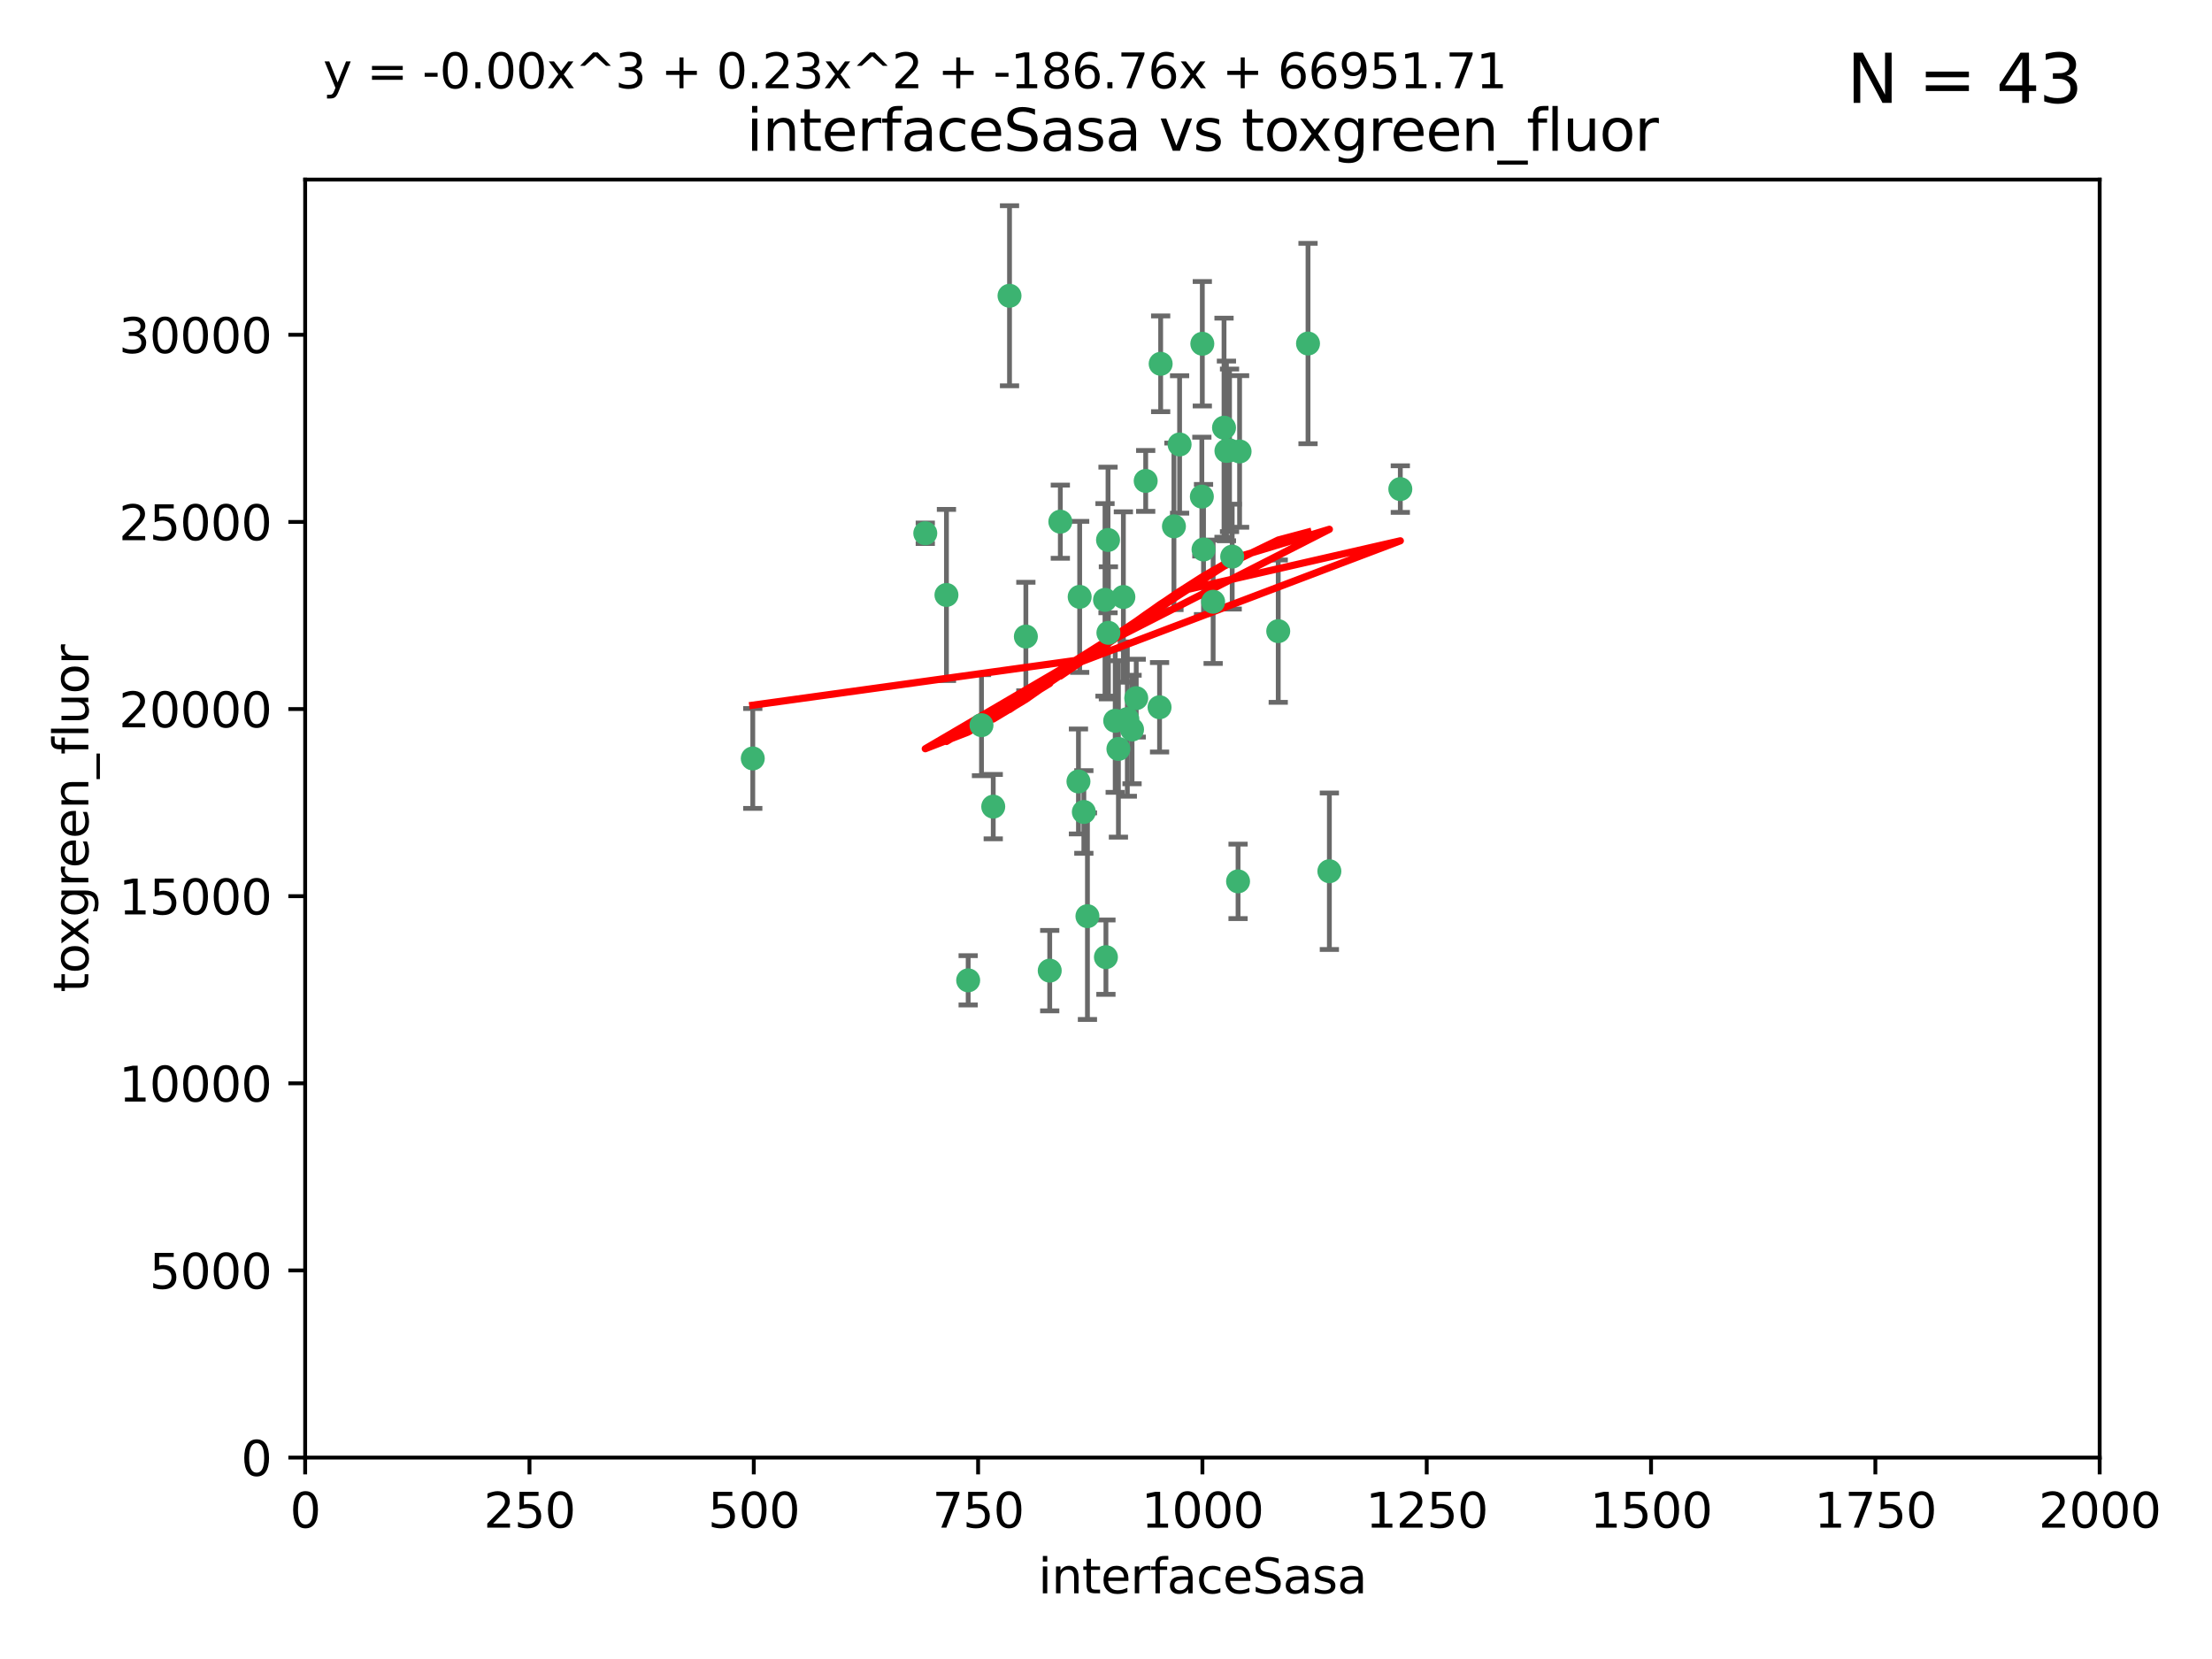 <?xml version="1.0" encoding="utf-8" standalone="no"?>
<!DOCTYPE svg PUBLIC "-//W3C//DTD SVG 1.1//EN"
  "http://www.w3.org/Graphics/SVG/1.1/DTD/svg11.dtd">
<svg xmlns:xlink="http://www.w3.org/1999/xlink" width="460.8pt" height="345.6pt" viewBox="0 0 460.8 345.6" xmlns="http://www.w3.org/2000/svg" version="1.1">
 <defs>
  <style type="text/css">*{stroke-linejoin: round; stroke-linecap: butt}</style>
 </defs>
 <g id="figure_1">
  <g id="patch_1">
   <path d="M 0 345.6 
L 460.8 345.6 
L 460.8 0 
L 0 0 
z
" style="fill: #ffffff"/>
  </g>
  <g id="axes_1">
   <g id="patch_2">
    <path d="M 63.571 303.64 
L 437.4 303.64 
L 437.4 37.411 
L 63.571 37.411 
z
" style="fill: #ffffff"/>
   </g>
   <g id="PathCollection_1">
    <defs>
     <path id="mfcd34b5fdc" d="M 0 1.118 
C 0.297 1.118 0.581 1 0.791 0.791 
C 1 0.581 1.118 0.297 1.118 0 
C 1.118 -0.297 1 -0.581 0.791 -0.791 
C 0.581 -1 0.297 -1.118 0 -1.118 
C -0.297 -1.118 -0.581 -1 -0.791 -0.791 
C -1 -0.581 -1.118 -0.297 -1.118 0 
C -1.118 0.297 -1 0.581 -0.791 0.791 
C -0.581 1 -0.297 1.118 0 1.118 
z
" style="stroke: #3cb371"/>
    </defs>
    <g clip-path="url(#pc3e72642dd)">
     <use xlink:href="#mfcd34b5fdc" x="272.484" y="71.562" style="fill: #3cb371; stroke: #3cb371"/>
     <use xlink:href="#mfcd34b5fdc" x="266.28" y="131.48" style="fill: #3cb371; stroke: #3cb371"/>
     <use xlink:href="#mfcd34b5fdc" x="250.716" y="114.467" style="fill: #3cb371; stroke: #3cb371"/>
     <use xlink:href="#mfcd34b5fdc" x="254.987" y="89.097" style="fill: #3cb371; stroke: #3cb371"/>
     <use xlink:href="#mfcd34b5fdc" x="220.886" y="108.676" style="fill: #3cb371; stroke: #3cb371"/>
     <use xlink:href="#mfcd34b5fdc" x="241.787" y="75.786" style="fill: #3cb371; stroke: #3cb371"/>
     <use xlink:href="#mfcd34b5fdc" x="252.721" y="125.356" style="fill: #3cb371; stroke: #3cb371"/>
     <use xlink:href="#mfcd34b5fdc" x="258.229" y="94.046" style="fill: #3cb371; stroke: #3cb371"/>
     <use xlink:href="#mfcd34b5fdc" x="232.987" y="156.019" style="fill: #3cb371; stroke: #3cb371"/>
     <use xlink:href="#mfcd34b5fdc" x="241.557" y="147.335" style="fill: #3cb371; stroke: #3cb371"/>
     <use xlink:href="#mfcd34b5fdc" x="230.194" y="124.965" style="fill: #3cb371; stroke: #3cb371"/>
     <use xlink:href="#mfcd34b5fdc" x="255.489" y="93.933" style="fill: #3cb371; stroke: #3cb371"/>
     <use xlink:href="#mfcd34b5fdc" x="256.689" y="115.953" style="fill: #3cb371; stroke: #3cb371"/>
     <use xlink:href="#mfcd34b5fdc" x="244.553" y="109.646" style="fill: #3cb371; stroke: #3cb371"/>
     <use xlink:href="#mfcd34b5fdc" x="250.368" y="103.453" style="fill: #3cb371; stroke: #3cb371"/>
     <use xlink:href="#mfcd34b5fdc" x="232.318" y="150.153" style="fill: #3cb371; stroke: #3cb371"/>
     <use xlink:href="#mfcd34b5fdc" x="256.134" y="93.812" style="fill: #3cb371; stroke: #3cb371"/>
     <use xlink:href="#mfcd34b5fdc" x="234.02" y="124.367" style="fill: #3cb371; stroke: #3cb371"/>
     <use xlink:href="#mfcd34b5fdc" x="238.669" y="100.184" style="fill: #3cb371; stroke: #3cb371"/>
     <use xlink:href="#mfcd34b5fdc" x="245.731" y="92.588" style="fill: #3cb371; stroke: #3cb371"/>
     <use xlink:href="#mfcd34b5fdc" x="291.711" y="101.886" style="fill: #3cb371; stroke: #3cb371"/>
     <use xlink:href="#mfcd34b5fdc" x="224.916" y="124.337" style="fill: #3cb371; stroke: #3cb371"/>
     <use xlink:href="#mfcd34b5fdc" x="250.465" y="71.61" style="fill: #3cb371; stroke: #3cb371"/>
     <use xlink:href="#mfcd34b5fdc" x="204.462" y="151.067" style="fill: #3cb371; stroke: #3cb371"/>
     <use xlink:href="#mfcd34b5fdc" x="218.677" y="202.203" style="fill: #3cb371; stroke: #3cb371"/>
     <use xlink:href="#mfcd34b5fdc" x="201.688" y="204.22" style="fill: #3cb371; stroke: #3cb371"/>
     <use xlink:href="#mfcd34b5fdc" x="192.753" y="111.087" style="fill: #3cb371; stroke: #3cb371"/>
     <use xlink:href="#mfcd34b5fdc" x="230.822" y="112.487" style="fill: #3cb371; stroke: #3cb371"/>
     <use xlink:href="#mfcd34b5fdc" x="210.301" y="61.614" style="fill: #3cb371; stroke: #3cb371"/>
     <use xlink:href="#mfcd34b5fdc" x="224.662" y="162.792" style="fill: #3cb371; stroke: #3cb371"/>
     <use xlink:href="#mfcd34b5fdc" x="236.699" y="145.439" style="fill: #3cb371; stroke: #3cb371"/>
     <use xlink:href="#mfcd34b5fdc" x="230.901" y="131.829" style="fill: #3cb371; stroke: #3cb371"/>
     <use xlink:href="#mfcd34b5fdc" x="213.706" y="132.603" style="fill: #3cb371; stroke: #3cb371"/>
     <use xlink:href="#mfcd34b5fdc" x="206.91" y="168.036" style="fill: #3cb371; stroke: #3cb371"/>
     <use xlink:href="#mfcd34b5fdc" x="226.534" y="190.856" style="fill: #3cb371; stroke: #3cb371"/>
     <use xlink:href="#mfcd34b5fdc" x="235.826" y="151.97" style="fill: #3cb371; stroke: #3cb371"/>
     <use xlink:href="#mfcd34b5fdc" x="230.385" y="199.394" style="fill: #3cb371; stroke: #3cb371"/>
     <use xlink:href="#mfcd34b5fdc" x="276.932" y="181.494" style="fill: #3cb371; stroke: #3cb371"/>
     <use xlink:href="#mfcd34b5fdc" x="257.91" y="183.606" style="fill: #3cb371; stroke: #3cb371"/>
     <use xlink:href="#mfcd34b5fdc" x="234.846" y="149.795" style="fill: #3cb371; stroke: #3cb371"/>
     <use xlink:href="#mfcd34b5fdc" x="197.163" y="123.943" style="fill: #3cb371; stroke: #3cb371"/>
     <use xlink:href="#mfcd34b5fdc" x="225.785" y="169.147" style="fill: #3cb371; stroke: #3cb371"/>
     <use xlink:href="#mfcd34b5fdc" x="156.817" y="157.999" style="fill: #3cb371; stroke: #3cb371"/>
    </g>
   </g>
   <g id="matplotlib.axis_1">
    <g id="xtick_1">
     <g id="line2d_1">
      <defs>
       <path id="md7a63121b4" d="M 0 0 
L 0 3.5 
" style="stroke: #000000; stroke-width: 0.8"/>
      </defs>
      <g>
       <use xlink:href="#md7a63121b4" x="63.571" y="303.64" style="stroke: #000000; stroke-width: 0.8"/>
      </g>
     </g>
     <g id="text_1">
      <!-- 0 -->
      <g transform="translate(60.39 318.238)scale(0.1 -0.1)">
       <defs>
        <path id="DejaVuSans-30" d="M 2034 4250 
Q 1547 4250 1301 3770 
Q 1056 3291 1056 2328 
Q 1056 1369 1301 889 
Q 1547 409 2034 409 
Q 2525 409 2770 889 
Q 3016 1369 3016 2328 
Q 3016 3291 2770 3770 
Q 2525 4250 2034 4250 
z
M 2034 4750 
Q 2819 4750 3233 4129 
Q 3647 3509 3647 2328 
Q 3647 1150 3233 529 
Q 2819 -91 2034 -91 
Q 1250 -91 836 529 
Q 422 1150 422 2328 
Q 422 3509 836 4129 
Q 1250 4750 2034 4750 
z
" transform="scale(0.016)"/>
       </defs>
       <use xlink:href="#DejaVuSans-30"/>
      </g>
     </g>
    </g>
    <g id="xtick_2">
     <g id="line2d_2">
      <g>
       <use xlink:href="#md7a63121b4" x="110.3" y="303.64" style="stroke: #000000; stroke-width: 0.8"/>
      </g>
     </g>
     <g id="text_2">
      <!-- 250 -->
      <g transform="translate(100.756 318.238)scale(0.1 -0.1)">
       <defs>
        <path id="DejaVuSans-32" d="M 1228 531 
L 3431 531 
L 3431 0 
L 469 0 
L 469 531 
Q 828 903 1448 1529 
Q 2069 2156 2228 2338 
Q 2531 2678 2651 2914 
Q 2772 3150 2772 3378 
Q 2772 3750 2511 3984 
Q 2250 4219 1831 4219 
Q 1534 4219 1204 4116 
Q 875 4013 500 3803 
L 500 4441 
Q 881 4594 1212 4672 
Q 1544 4750 1819 4750 
Q 2544 4750 2975 4387 
Q 3406 4025 3406 3419 
Q 3406 3131 3298 2873 
Q 3191 2616 2906 2266 
Q 2828 2175 2409 1742 
Q 1991 1309 1228 531 
z
" transform="scale(0.016)"/>
        <path id="DejaVuSans-35" d="M 691 4666 
L 3169 4666 
L 3169 4134 
L 1269 4134 
L 1269 2991 
Q 1406 3038 1543 3061 
Q 1681 3084 1819 3084 
Q 2600 3084 3056 2656 
Q 3513 2228 3513 1497 
Q 3513 744 3044 326 
Q 2575 -91 1722 -91 
Q 1428 -91 1123 -41 
Q 819 9 494 109 
L 494 744 
Q 775 591 1075 516 
Q 1375 441 1709 441 
Q 2250 441 2565 725 
Q 2881 1009 2881 1497 
Q 2881 1984 2565 2268 
Q 2250 2553 1709 2553 
Q 1456 2553 1204 2497 
Q 953 2441 691 2322 
L 691 4666 
z
" transform="scale(0.016)"/>
       </defs>
       <use xlink:href="#DejaVuSans-32"/>
       <use xlink:href="#DejaVuSans-35" x="63.623"/>
       <use xlink:href="#DejaVuSans-30" x="127.246"/>
      </g>
     </g>
    </g>
    <g id="xtick_3">
     <g id="line2d_3">
      <g>
       <use xlink:href="#md7a63121b4" x="157.028" y="303.64" style="stroke: #000000; stroke-width: 0.8"/>
      </g>
     </g>
     <g id="text_3">
      <!-- 500 -->
      <g transform="translate(147.485 318.238)scale(0.1 -0.1)">
       <use xlink:href="#DejaVuSans-35"/>
       <use xlink:href="#DejaVuSans-30" x="63.623"/>
       <use xlink:href="#DejaVuSans-30" x="127.246"/>
      </g>
     </g>
    </g>
    <g id="xtick_4">
     <g id="line2d_4">
      <g>
       <use xlink:href="#md7a63121b4" x="203.757" y="303.64" style="stroke: #000000; stroke-width: 0.8"/>
      </g>
     </g>
     <g id="text_4">
      <!-- 750 -->
      <g transform="translate(194.213 318.238)scale(0.1 -0.1)">
       <defs>
        <path id="DejaVuSans-37" d="M 525 4666 
L 3525 4666 
L 3525 4397 
L 1831 0 
L 1172 0 
L 2766 4134 
L 525 4134 
L 525 4666 
z
" transform="scale(0.016)"/>
       </defs>
       <use xlink:href="#DejaVuSans-37"/>
       <use xlink:href="#DejaVuSans-35" x="63.623"/>
       <use xlink:href="#DejaVuSans-30" x="127.246"/>
      </g>
     </g>
    </g>
    <g id="xtick_5">
     <g id="line2d_5">
      <g>
       <use xlink:href="#md7a63121b4" x="250.486" y="303.64" style="stroke: #000000; stroke-width: 0.8"/>
      </g>
     </g>
     <g id="text_5">
      <!-- 1000 -->
      <g transform="translate(237.761 318.238)scale(0.1 -0.1)">
       <defs>
        <path id="DejaVuSans-31" d="M 794 531 
L 1825 531 
L 1825 4091 
L 703 3866 
L 703 4441 
L 1819 4666 
L 2450 4666 
L 2450 531 
L 3481 531 
L 3481 0 
L 794 0 
L 794 531 
z
" transform="scale(0.016)"/>
       </defs>
       <use xlink:href="#DejaVuSans-31"/>
       <use xlink:href="#DejaVuSans-30" x="63.623"/>
       <use xlink:href="#DejaVuSans-30" x="127.246"/>
       <use xlink:href="#DejaVuSans-30" x="190.869"/>
      </g>
     </g>
    </g>
    <g id="xtick_6">
     <g id="line2d_6">
      <g>
       <use xlink:href="#md7a63121b4" x="297.214" y="303.64" style="stroke: #000000; stroke-width: 0.8"/>
      </g>
     </g>
     <g id="text_6">
      <!-- 1250 -->
      <g transform="translate(284.489 318.238)scale(0.1 -0.1)">
       <use xlink:href="#DejaVuSans-31"/>
       <use xlink:href="#DejaVuSans-32" x="63.623"/>
       <use xlink:href="#DejaVuSans-35" x="127.246"/>
       <use xlink:href="#DejaVuSans-30" x="190.869"/>
      </g>
     </g>
    </g>
    <g id="xtick_7">
     <g id="line2d_7">
      <g>
       <use xlink:href="#md7a63121b4" x="343.943" y="303.64" style="stroke: #000000; stroke-width: 0.8"/>
      </g>
     </g>
     <g id="text_7">
      <!-- 1500 -->
      <g transform="translate(331.218 318.238)scale(0.1 -0.1)">
       <use xlink:href="#DejaVuSans-31"/>
       <use xlink:href="#DejaVuSans-35" x="63.623"/>
       <use xlink:href="#DejaVuSans-30" x="127.246"/>
       <use xlink:href="#DejaVuSans-30" x="190.869"/>
      </g>
     </g>
    </g>
    <g id="xtick_8">
     <g id="line2d_8">
      <g>
       <use xlink:href="#md7a63121b4" x="390.671" y="303.64" style="stroke: #000000; stroke-width: 0.8"/>
      </g>
     </g>
     <g id="text_8">
      <!-- 1750 -->
      <g transform="translate(377.946 318.238)scale(0.1 -0.1)">
       <use xlink:href="#DejaVuSans-31"/>
       <use xlink:href="#DejaVuSans-37" x="63.623"/>
       <use xlink:href="#DejaVuSans-35" x="127.246"/>
       <use xlink:href="#DejaVuSans-30" x="190.869"/>
      </g>
     </g>
    </g>
    <g id="xtick_9">
     <g id="line2d_9">
      <g>
       <use xlink:href="#md7a63121b4" x="437.4" y="303.64" style="stroke: #000000; stroke-width: 0.8"/>
      </g>
     </g>
     <g id="text_9">
      <!-- 2000 -->
      <g transform="translate(424.675 318.238)scale(0.1 -0.1)">
       <use xlink:href="#DejaVuSans-32"/>
       <use xlink:href="#DejaVuSans-30" x="63.623"/>
       <use xlink:href="#DejaVuSans-30" x="127.246"/>
       <use xlink:href="#DejaVuSans-30" x="190.869"/>
      </g>
     </g>
    </g>
    <g id="text_10">
     <!-- interfaceSasa -->
     <g transform="translate(216.279 331.917)scale(0.1 -0.1)">
      <defs>
       <path id="DejaVuSans-69" d="M 603 3500 
L 1178 3500 
L 1178 0 
L 603 0 
L 603 3500 
z
M 603 4863 
L 1178 4863 
L 1178 4134 
L 603 4134 
L 603 4863 
z
" transform="scale(0.016)"/>
       <path id="DejaVuSans-6e" d="M 3513 2113 
L 3513 0 
L 2938 0 
L 2938 2094 
Q 2938 2591 2744 2837 
Q 2550 3084 2163 3084 
Q 1697 3084 1428 2787 
Q 1159 2491 1159 1978 
L 1159 0 
L 581 0 
L 581 3500 
L 1159 3500 
L 1159 2956 
Q 1366 3272 1645 3428 
Q 1925 3584 2291 3584 
Q 2894 3584 3203 3211 
Q 3513 2838 3513 2113 
z
" transform="scale(0.016)"/>
       <path id="DejaVuSans-74" d="M 1172 4494 
L 1172 3500 
L 2356 3500 
L 2356 3053 
L 1172 3053 
L 1172 1153 
Q 1172 725 1289 603 
Q 1406 481 1766 481 
L 2356 481 
L 2356 0 
L 1766 0 
Q 1100 0 847 248 
Q 594 497 594 1153 
L 594 3053 
L 172 3053 
L 172 3500 
L 594 3500 
L 594 4494 
L 1172 4494 
z
" transform="scale(0.016)"/>
       <path id="DejaVuSans-65" d="M 3597 1894 
L 3597 1613 
L 953 1613 
Q 991 1019 1311 708 
Q 1631 397 2203 397 
Q 2534 397 2845 478 
Q 3156 559 3463 722 
L 3463 178 
Q 3153 47 2828 -22 
Q 2503 -91 2169 -91 
Q 1331 -91 842 396 
Q 353 884 353 1716 
Q 353 2575 817 3079 
Q 1281 3584 2069 3584 
Q 2775 3584 3186 3129 
Q 3597 2675 3597 1894 
z
M 3022 2063 
Q 3016 2534 2758 2815 
Q 2500 3097 2075 3097 
Q 1594 3097 1305 2825 
Q 1016 2553 972 2059 
L 3022 2063 
z
" transform="scale(0.016)"/>
       <path id="DejaVuSans-72" d="M 2631 2963 
Q 2534 3019 2420 3045 
Q 2306 3072 2169 3072 
Q 1681 3072 1420 2755 
Q 1159 2438 1159 1844 
L 1159 0 
L 581 0 
L 581 3500 
L 1159 3500 
L 1159 2956 
Q 1341 3275 1631 3429 
Q 1922 3584 2338 3584 
Q 2397 3584 2469 3576 
Q 2541 3569 2628 3553 
L 2631 2963 
z
" transform="scale(0.016)"/>
       <path id="DejaVuSans-66" d="M 2375 4863 
L 2375 4384 
L 1825 4384 
Q 1516 4384 1395 4259 
Q 1275 4134 1275 3809 
L 1275 3500 
L 2222 3500 
L 2222 3053 
L 1275 3053 
L 1275 0 
L 697 0 
L 697 3053 
L 147 3053 
L 147 3500 
L 697 3500 
L 697 3744 
Q 697 4328 969 4595 
Q 1241 4863 1831 4863 
L 2375 4863 
z
" transform="scale(0.016)"/>
       <path id="DejaVuSans-61" d="M 2194 1759 
Q 1497 1759 1228 1600 
Q 959 1441 959 1056 
Q 959 750 1161 570 
Q 1363 391 1709 391 
Q 2188 391 2477 730 
Q 2766 1069 2766 1631 
L 2766 1759 
L 2194 1759 
z
M 3341 1997 
L 3341 0 
L 2766 0 
L 2766 531 
Q 2569 213 2275 61 
Q 1981 -91 1556 -91 
Q 1019 -91 701 211 
Q 384 513 384 1019 
Q 384 1609 779 1909 
Q 1175 2209 1959 2209 
L 2766 2209 
L 2766 2266 
Q 2766 2663 2505 2880 
Q 2244 3097 1772 3097 
Q 1472 3097 1187 3025 
Q 903 2953 641 2809 
L 641 3341 
Q 956 3463 1253 3523 
Q 1550 3584 1831 3584 
Q 2591 3584 2966 3190 
Q 3341 2797 3341 1997 
z
" transform="scale(0.016)"/>
       <path id="DejaVuSans-63" d="M 3122 3366 
L 3122 2828 
Q 2878 2963 2633 3030 
Q 2388 3097 2138 3097 
Q 1578 3097 1268 2742 
Q 959 2388 959 1747 
Q 959 1106 1268 751 
Q 1578 397 2138 397 
Q 2388 397 2633 464 
Q 2878 531 3122 666 
L 3122 134 
Q 2881 22 2623 -34 
Q 2366 -91 2075 -91 
Q 1284 -91 818 406 
Q 353 903 353 1747 
Q 353 2603 823 3093 
Q 1294 3584 2113 3584 
Q 2378 3584 2631 3529 
Q 2884 3475 3122 3366 
z
" transform="scale(0.016)"/>
       <path id="DejaVuSans-53" d="M 3425 4513 
L 3425 3897 
Q 3066 4069 2747 4153 
Q 2428 4238 2131 4238 
Q 1616 4238 1336 4038 
Q 1056 3838 1056 3469 
Q 1056 3159 1242 3001 
Q 1428 2844 1947 2747 
L 2328 2669 
Q 3034 2534 3370 2195 
Q 3706 1856 3706 1288 
Q 3706 609 3251 259 
Q 2797 -91 1919 -91 
Q 1588 -91 1214 -16 
Q 841 59 441 206 
L 441 856 
Q 825 641 1194 531 
Q 1563 422 1919 422 
Q 2459 422 2753 634 
Q 3047 847 3047 1241 
Q 3047 1584 2836 1778 
Q 2625 1972 2144 2069 
L 1759 2144 
Q 1053 2284 737 2584 
Q 422 2884 422 3419 
Q 422 4038 858 4394 
Q 1294 4750 2059 4750 
Q 2388 4750 2728 4690 
Q 3069 4631 3425 4513 
z
" transform="scale(0.016)"/>
       <path id="DejaVuSans-73" d="M 2834 3397 
L 2834 2853 
Q 2591 2978 2328 3040 
Q 2066 3103 1784 3103 
Q 1356 3103 1142 2972 
Q 928 2841 928 2578 
Q 928 2378 1081 2264 
Q 1234 2150 1697 2047 
L 1894 2003 
Q 2506 1872 2764 1633 
Q 3022 1394 3022 966 
Q 3022 478 2636 193 
Q 2250 -91 1575 -91 
Q 1294 -91 989 -36 
Q 684 19 347 128 
L 347 722 
Q 666 556 975 473 
Q 1284 391 1588 391 
Q 1994 391 2212 530 
Q 2431 669 2431 922 
Q 2431 1156 2273 1281 
Q 2116 1406 1581 1522 
L 1381 1569 
Q 847 1681 609 1914 
Q 372 2147 372 2553 
Q 372 3047 722 3315 
Q 1072 3584 1716 3584 
Q 2034 3584 2315 3537 
Q 2597 3491 2834 3397 
z
" transform="scale(0.016)"/>
      </defs>
      <use xlink:href="#DejaVuSans-69"/>
      <use xlink:href="#DejaVuSans-6e" x="27.783"/>
      <use xlink:href="#DejaVuSans-74" x="91.162"/>
      <use xlink:href="#DejaVuSans-65" x="130.371"/>
      <use xlink:href="#DejaVuSans-72" x="191.895"/>
      <use xlink:href="#DejaVuSans-66" x="233.008"/>
      <use xlink:href="#DejaVuSans-61" x="268.213"/>
      <use xlink:href="#DejaVuSans-63" x="329.492"/>
      <use xlink:href="#DejaVuSans-65" x="384.473"/>
      <use xlink:href="#DejaVuSans-53" x="445.996"/>
      <use xlink:href="#DejaVuSans-61" x="509.473"/>
      <use xlink:href="#DejaVuSans-73" x="570.752"/>
      <use xlink:href="#DejaVuSans-61" x="622.852"/>
     </g>
    </g>
   </g>
   <g id="matplotlib.axis_2">
    <g id="ytick_1">
     <g id="line2d_10">
      <defs>
       <path id="m2d63d955aa" d="M 0 0 
L -3.5 0 
" style="stroke: #000000; stroke-width: 0.8"/>
      </defs>
      <g>
       <use xlink:href="#m2d63d955aa" x="63.571" y="303.64" style="stroke: #000000; stroke-width: 0.8"/>
      </g>
     </g>
     <g id="text_11">
      <!-- 0 -->
      <g transform="translate(50.209 307.439)scale(0.1 -0.1)">
       <use xlink:href="#DejaVuSans-30"/>
      </g>
     </g>
    </g>
    <g id="ytick_2">
     <g id="line2d_11">
      <g>
       <use xlink:href="#m2d63d955aa" x="63.571" y="264.657" style="stroke: #000000; stroke-width: 0.8"/>
      </g>
     </g>
     <g id="text_12">
      <!-- 5000 -->
      <g transform="translate(31.121 268.457)scale(0.1 -0.1)">
       <use xlink:href="#DejaVuSans-35"/>
       <use xlink:href="#DejaVuSans-30" x="63.623"/>
       <use xlink:href="#DejaVuSans-30" x="127.246"/>
       <use xlink:href="#DejaVuSans-30" x="190.869"/>
      </g>
     </g>
    </g>
    <g id="ytick_3">
     <g id="line2d_12">
      <g>
       <use xlink:href="#m2d63d955aa" x="63.571" y="225.675" style="stroke: #000000; stroke-width: 0.8"/>
      </g>
     </g>
     <g id="text_13">
      <!-- 10000 -->
      <g transform="translate(24.759 229.474)scale(0.1 -0.1)">
       <use xlink:href="#DejaVuSans-31"/>
       <use xlink:href="#DejaVuSans-30" x="63.623"/>
       <use xlink:href="#DejaVuSans-30" x="127.246"/>
       <use xlink:href="#DejaVuSans-30" x="190.869"/>
       <use xlink:href="#DejaVuSans-30" x="254.492"/>
      </g>
     </g>
    </g>
    <g id="ytick_4">
     <g id="line2d_13">
      <g>
       <use xlink:href="#m2d63d955aa" x="63.571" y="186.692" style="stroke: #000000; stroke-width: 0.8"/>
      </g>
     </g>
     <g id="text_14">
      <!-- 15000 -->
      <g transform="translate(24.759 190.492)scale(0.1 -0.1)">
       <use xlink:href="#DejaVuSans-31"/>
       <use xlink:href="#DejaVuSans-35" x="63.623"/>
       <use xlink:href="#DejaVuSans-30" x="127.246"/>
       <use xlink:href="#DejaVuSans-30" x="190.869"/>
       <use xlink:href="#DejaVuSans-30" x="254.492"/>
      </g>
     </g>
    </g>
    <g id="ytick_5">
     <g id="line2d_14">
      <g>
       <use xlink:href="#m2d63d955aa" x="63.571" y="147.71" style="stroke: #000000; stroke-width: 0.8"/>
      </g>
     </g>
     <g id="text_15">
      <!-- 20000 -->
      <g transform="translate(24.759 151.509)scale(0.1 -0.1)">
       <use xlink:href="#DejaVuSans-32"/>
       <use xlink:href="#DejaVuSans-30" x="63.623"/>
       <use xlink:href="#DejaVuSans-30" x="127.246"/>
       <use xlink:href="#DejaVuSans-30" x="190.869"/>
       <use xlink:href="#DejaVuSans-30" x="254.492"/>
      </g>
     </g>
    </g>
    <g id="ytick_6">
     <g id="line2d_15">
      <g>
       <use xlink:href="#m2d63d955aa" x="63.571" y="108.727" style="stroke: #000000; stroke-width: 0.8"/>
      </g>
     </g>
     <g id="text_16">
      <!-- 25000 -->
      <g transform="translate(24.759 112.527)scale(0.1 -0.1)">
       <use xlink:href="#DejaVuSans-32"/>
       <use xlink:href="#DejaVuSans-35" x="63.623"/>
       <use xlink:href="#DejaVuSans-30" x="127.246"/>
       <use xlink:href="#DejaVuSans-30" x="190.869"/>
       <use xlink:href="#DejaVuSans-30" x="254.492"/>
      </g>
     </g>
    </g>
    <g id="ytick_7">
     <g id="line2d_16">
      <g>
       <use xlink:href="#m2d63d955aa" x="63.571" y="69.745" style="stroke: #000000; stroke-width: 0.8"/>
      </g>
     </g>
     <g id="text_17">
      <!-- 30000 -->
      <g transform="translate(24.759 73.544)scale(0.1 -0.1)">
       <defs>
        <path id="DejaVuSans-33" d="M 2597 2516 
Q 3050 2419 3304 2112 
Q 3559 1806 3559 1356 
Q 3559 666 3084 287 
Q 2609 -91 1734 -91 
Q 1441 -91 1130 -33 
Q 819 25 488 141 
L 488 750 
Q 750 597 1062 519 
Q 1375 441 1716 441 
Q 2309 441 2620 675 
Q 2931 909 2931 1356 
Q 2931 1769 2642 2001 
Q 2353 2234 1838 2234 
L 1294 2234 
L 1294 2753 
L 1863 2753 
Q 2328 2753 2575 2939 
Q 2822 3125 2822 3475 
Q 2822 3834 2567 4026 
Q 2313 4219 1838 4219 
Q 1578 4219 1281 4162 
Q 984 4106 628 3988 
L 628 4550 
Q 988 4650 1302 4700 
Q 1616 4750 1894 4750 
Q 2613 4750 3031 4423 
Q 3450 4097 3450 3541 
Q 3450 3153 3228 2886 
Q 3006 2619 2597 2516 
z
" transform="scale(0.016)"/>
       </defs>
       <use xlink:href="#DejaVuSans-33"/>
       <use xlink:href="#DejaVuSans-30" x="63.623"/>
       <use xlink:href="#DejaVuSans-30" x="127.246"/>
       <use xlink:href="#DejaVuSans-30" x="190.869"/>
       <use xlink:href="#DejaVuSans-30" x="254.492"/>
      </g>
     </g>
    </g>
    <g id="text_18">
     <!-- toxgreen_fluor -->
     <g transform="translate(18.401 206.72)rotate(-90)scale(0.1 -0.1)">
      <defs>
       <path id="DejaVuSans-6f" d="M 1959 3097 
Q 1497 3097 1228 2736 
Q 959 2375 959 1747 
Q 959 1119 1226 758 
Q 1494 397 1959 397 
Q 2419 397 2687 759 
Q 2956 1122 2956 1747 
Q 2956 2369 2687 2733 
Q 2419 3097 1959 3097 
z
M 1959 3584 
Q 2709 3584 3137 3096 
Q 3566 2609 3566 1747 
Q 3566 888 3137 398 
Q 2709 -91 1959 -91 
Q 1206 -91 779 398 
Q 353 888 353 1747 
Q 353 2609 779 3096 
Q 1206 3584 1959 3584 
z
" transform="scale(0.016)"/>
       <path id="DejaVuSans-78" d="M 3513 3500 
L 2247 1797 
L 3578 0 
L 2900 0 
L 1881 1375 
L 863 0 
L 184 0 
L 1544 1831 
L 300 3500 
L 978 3500 
L 1906 2253 
L 2834 3500 
L 3513 3500 
z
" transform="scale(0.016)"/>
       <path id="DejaVuSans-67" d="M 2906 1791 
Q 2906 2416 2648 2759 
Q 2391 3103 1925 3103 
Q 1463 3103 1205 2759 
Q 947 2416 947 1791 
Q 947 1169 1205 825 
Q 1463 481 1925 481 
Q 2391 481 2648 825 
Q 2906 1169 2906 1791 
z
M 3481 434 
Q 3481 -459 3084 -895 
Q 2688 -1331 1869 -1331 
Q 1566 -1331 1297 -1286 
Q 1028 -1241 775 -1147 
L 775 -588 
Q 1028 -725 1275 -790 
Q 1522 -856 1778 -856 
Q 2344 -856 2625 -561 
Q 2906 -266 2906 331 
L 2906 616 
Q 2728 306 2450 153 
Q 2172 0 1784 0 
Q 1141 0 747 490 
Q 353 981 353 1791 
Q 353 2603 747 3093 
Q 1141 3584 1784 3584 
Q 2172 3584 2450 3431 
Q 2728 3278 2906 2969 
L 2906 3500 
L 3481 3500 
L 3481 434 
z
" transform="scale(0.016)"/>
       <path id="DejaVuSans-5f" d="M 3263 -1063 
L 3263 -1509 
L -63 -1509 
L -63 -1063 
L 3263 -1063 
z
" transform="scale(0.016)"/>
       <path id="DejaVuSans-6c" d="M 603 4863 
L 1178 4863 
L 1178 0 
L 603 0 
L 603 4863 
z
" transform="scale(0.016)"/>
       <path id="DejaVuSans-75" d="M 544 1381 
L 544 3500 
L 1119 3500 
L 1119 1403 
Q 1119 906 1312 657 
Q 1506 409 1894 409 
Q 2359 409 2629 706 
Q 2900 1003 2900 1516 
L 2900 3500 
L 3475 3500 
L 3475 0 
L 2900 0 
L 2900 538 
Q 2691 219 2414 64 
Q 2138 -91 1772 -91 
Q 1169 -91 856 284 
Q 544 659 544 1381 
z
M 1991 3584 
L 1991 3584 
z
" transform="scale(0.016)"/>
      </defs>
      <use xlink:href="#DejaVuSans-74"/>
      <use xlink:href="#DejaVuSans-6f" x="39.209"/>
      <use xlink:href="#DejaVuSans-78" x="97.266"/>
      <use xlink:href="#DejaVuSans-67" x="156.445"/>
      <use xlink:href="#DejaVuSans-72" x="219.922"/>
      <use xlink:href="#DejaVuSans-65" x="258.785"/>
      <use xlink:href="#DejaVuSans-65" x="320.309"/>
      <use xlink:href="#DejaVuSans-6e" x="381.832"/>
      <use xlink:href="#DejaVuSans-5f" x="445.211"/>
      <use xlink:href="#DejaVuSans-66" x="495.211"/>
      <use xlink:href="#DejaVuSans-6c" x="530.416"/>
      <use xlink:href="#DejaVuSans-75" x="558.199"/>
      <use xlink:href="#DejaVuSans-6f" x="621.578"/>
      <use xlink:href="#DejaVuSans-72" x="682.76"/>
     </g>
    </g>
   </g>
   <g id="LineCollection_1">
    <path d="M 272.484 92.434 
L 272.484 50.691 
" clip-path="url(#pc3e72642dd)" style="fill: none; stroke: #696969"/>
    <path d="M 266.28 146.307 
L 266.28 116.654 
" clip-path="url(#pc3e72642dd)" style="fill: none; stroke: #696969"/>
    <path d="M 250.716 128.017 
L 250.716 100.917 
" clip-path="url(#pc3e72642dd)" style="fill: none; stroke: #696969"/>
    <path d="M 254.987 111.917 
L 254.987 66.277 
" clip-path="url(#pc3e72642dd)" style="fill: none; stroke: #696969"/>
    <path d="M 220.886 116.296 
L 220.886 101.057 
" clip-path="url(#pc3e72642dd)" style="fill: none; stroke: #696969"/>
    <path d="M 241.787 85.756 
L 241.787 65.815 
" clip-path="url(#pc3e72642dd)" style="fill: none; stroke: #696969"/>
    <path d="M 252.721 138.211 
L 252.721 112.501 
" clip-path="url(#pc3e72642dd)" style="fill: none; stroke: #696969"/>
    <path d="M 258.229 109.836 
L 258.229 78.257 
" clip-path="url(#pc3e72642dd)" style="fill: none; stroke: #696969"/>
    <path d="M 232.987 174.39 
L 232.987 137.647 
" clip-path="url(#pc3e72642dd)" style="fill: none; stroke: #696969"/>
    <path d="M 241.557 156.65 
L 241.557 138.02 
" clip-path="url(#pc3e72642dd)" style="fill: none; stroke: #696969"/>
    <path d="M 230.194 145.018 
L 230.194 104.912 
" clip-path="url(#pc3e72642dd)" style="fill: none; stroke: #696969"/>
    <path d="M 255.489 112.649 
L 255.489 75.218 
" clip-path="url(#pc3e72642dd)" style="fill: none; stroke: #696969"/>
    <path d="M 256.689 126.872 
L 256.689 105.035 
" clip-path="url(#pc3e72642dd)" style="fill: none; stroke: #696969"/>
    <path d="M 244.553 126.988 
L 244.553 92.305 
" clip-path="url(#pc3e72642dd)" style="fill: none; stroke: #696969"/>
    <path d="M 250.368 115.826 
L 250.368 91.08 
" clip-path="url(#pc3e72642dd)" style="fill: none; stroke: #696969"/>
    <path d="M 232.318 165.057 
L 232.318 135.25 
" clip-path="url(#pc3e72642dd)" style="fill: none; stroke: #696969"/>
    <path d="M 256.134 110.745 
L 256.134 76.878 
" clip-path="url(#pc3e72642dd)" style="fill: none; stroke: #696969"/>
    <path d="M 234.02 142.114 
L 234.02 106.621 
" clip-path="url(#pc3e72642dd)" style="fill: none; stroke: #696969"/>
    <path d="M 238.669 106.525 
L 238.669 93.844 
" clip-path="url(#pc3e72642dd)" style="fill: none; stroke: #696969"/>
    <path d="M 245.731 106.902 
L 245.731 78.274 
" clip-path="url(#pc3e72642dd)" style="fill: none; stroke: #696969"/>
    <path d="M 291.711 106.741 
L 291.711 97.032 
" clip-path="url(#pc3e72642dd)" style="fill: none; stroke: #696969"/>
    <path d="M 224.916 140.07 
L 224.916 108.604 
" clip-path="url(#pc3e72642dd)" style="fill: none; stroke: #696969"/>
    <path d="M 250.465 84.576 
L 250.465 58.645 
" clip-path="url(#pc3e72642dd)" style="fill: none; stroke: #696969"/>
    <path d="M 204.462 161.588 
L 204.462 140.547 
" clip-path="url(#pc3e72642dd)" style="fill: none; stroke: #696969"/>
    <path d="M 218.677 210.579 
L 218.677 193.826 
" clip-path="url(#pc3e72642dd)" style="fill: none; stroke: #696969"/>
    <path d="M 201.688 209.352 
L 201.688 199.087 
" clip-path="url(#pc3e72642dd)" style="fill: none; stroke: #696969"/>
    <path d="M 192.753 113.226 
L 192.753 108.949 
" clip-path="url(#pc3e72642dd)" style="fill: none; stroke: #696969"/>
    <path d="M 230.822 127.655 
L 230.822 97.319 
" clip-path="url(#pc3e72642dd)" style="fill: none; stroke: #696969"/>
    <path d="M 210.301 80.373 
L 210.301 42.855 
" clip-path="url(#pc3e72642dd)" style="fill: none; stroke: #696969"/>
    <path d="M 224.662 173.718 
L 224.662 151.865 
" clip-path="url(#pc3e72642dd)" style="fill: none; stroke: #696969"/>
    <path d="M 236.699 153.546 
L 236.699 137.331 
" clip-path="url(#pc3e72642dd)" style="fill: none; stroke: #696969"/>
    <path d="M 230.901 145.591 
L 230.901 118.067 
" clip-path="url(#pc3e72642dd)" style="fill: none; stroke: #696969"/>
    <path d="M 213.706 143.904 
L 213.706 121.303 
" clip-path="url(#pc3e72642dd)" style="fill: none; stroke: #696969"/>
    <path d="M 206.91 174.742 
L 206.91 161.329 
" clip-path="url(#pc3e72642dd)" style="fill: none; stroke: #696969"/>
    <path d="M 226.534 212.373 
L 226.534 169.339 
" clip-path="url(#pc3e72642dd)" style="fill: none; stroke: #696969"/>
    <path d="M 235.826 163.271 
L 235.826 140.669 
" clip-path="url(#pc3e72642dd)" style="fill: none; stroke: #696969"/>
    <path d="M 230.385 207.137 
L 230.385 191.65 
" clip-path="url(#pc3e72642dd)" style="fill: none; stroke: #696969"/>
    <path d="M 276.932 197.796 
L 276.932 165.192 
" clip-path="url(#pc3e72642dd)" style="fill: none; stroke: #696969"/>
    <path d="M 257.91 191.362 
L 257.91 175.85 
" clip-path="url(#pc3e72642dd)" style="fill: none; stroke: #696969"/>
    <path d="M 234.846 165.867 
L 234.846 133.723 
" clip-path="url(#pc3e72642dd)" style="fill: none; stroke: #696969"/>
    <path d="M 197.163 141.769 
L 197.163 106.117 
" clip-path="url(#pc3e72642dd)" style="fill: none; stroke: #696969"/>
    <path d="M 225.785 177.757 
L 225.785 160.538 
" clip-path="url(#pc3e72642dd)" style="fill: none; stroke: #696969"/>
    <path d="M 156.817 168.403 
L 156.817 147.594 
" clip-path="url(#pc3e72642dd)" style="fill: none; stroke: #696969"/>
   </g>
   <g id="line2d_17">
    <defs>
     <path id="mf424f57158" d="M 2 0 
L -2 -0 
" style="stroke: #696969"/>
    </defs>
    <g clip-path="url(#pc3e72642dd)">
     <use xlink:href="#mf424f57158" x="272.484" y="92.434" style="fill: #696969; stroke: #696969"/>
     <use xlink:href="#mf424f57158" x="266.28" y="146.307" style="fill: #696969; stroke: #696969"/>
     <use xlink:href="#mf424f57158" x="250.716" y="128.017" style="fill: #696969; stroke: #696969"/>
     <use xlink:href="#mf424f57158" x="254.987" y="111.917" style="fill: #696969; stroke: #696969"/>
     <use xlink:href="#mf424f57158" x="220.886" y="116.296" style="fill: #696969; stroke: #696969"/>
     <use xlink:href="#mf424f57158" x="241.787" y="85.756" style="fill: #696969; stroke: #696969"/>
     <use xlink:href="#mf424f57158" x="252.721" y="138.211" style="fill: #696969; stroke: #696969"/>
     <use xlink:href="#mf424f57158" x="258.229" y="109.836" style="fill: #696969; stroke: #696969"/>
     <use xlink:href="#mf424f57158" x="232.987" y="174.39" style="fill: #696969; stroke: #696969"/>
     <use xlink:href="#mf424f57158" x="241.557" y="156.65" style="fill: #696969; stroke: #696969"/>
     <use xlink:href="#mf424f57158" x="230.194" y="145.018" style="fill: #696969; stroke: #696969"/>
     <use xlink:href="#mf424f57158" x="255.489" y="112.649" style="fill: #696969; stroke: #696969"/>
     <use xlink:href="#mf424f57158" x="256.689" y="126.872" style="fill: #696969; stroke: #696969"/>
     <use xlink:href="#mf424f57158" x="244.553" y="126.988" style="fill: #696969; stroke: #696969"/>
     <use xlink:href="#mf424f57158" x="250.368" y="115.826" style="fill: #696969; stroke: #696969"/>
     <use xlink:href="#mf424f57158" x="232.318" y="165.057" style="fill: #696969; stroke: #696969"/>
     <use xlink:href="#mf424f57158" x="256.134" y="110.745" style="fill: #696969; stroke: #696969"/>
     <use xlink:href="#mf424f57158" x="234.02" y="142.114" style="fill: #696969; stroke: #696969"/>
     <use xlink:href="#mf424f57158" x="238.669" y="106.525" style="fill: #696969; stroke: #696969"/>
     <use xlink:href="#mf424f57158" x="245.731" y="106.902" style="fill: #696969; stroke: #696969"/>
     <use xlink:href="#mf424f57158" x="291.711" y="106.741" style="fill: #696969; stroke: #696969"/>
     <use xlink:href="#mf424f57158" x="224.916" y="140.07" style="fill: #696969; stroke: #696969"/>
     <use xlink:href="#mf424f57158" x="250.465" y="84.576" style="fill: #696969; stroke: #696969"/>
     <use xlink:href="#mf424f57158" x="204.462" y="161.588" style="fill: #696969; stroke: #696969"/>
     <use xlink:href="#mf424f57158" x="218.677" y="210.579" style="fill: #696969; stroke: #696969"/>
     <use xlink:href="#mf424f57158" x="201.688" y="209.352" style="fill: #696969; stroke: #696969"/>
     <use xlink:href="#mf424f57158" x="192.753" y="113.226" style="fill: #696969; stroke: #696969"/>
     <use xlink:href="#mf424f57158" x="230.822" y="127.655" style="fill: #696969; stroke: #696969"/>
     <use xlink:href="#mf424f57158" x="210.301" y="80.373" style="fill: #696969; stroke: #696969"/>
     <use xlink:href="#mf424f57158" x="224.662" y="173.718" style="fill: #696969; stroke: #696969"/>
     <use xlink:href="#mf424f57158" x="236.699" y="153.546" style="fill: #696969; stroke: #696969"/>
     <use xlink:href="#mf424f57158" x="230.901" y="145.591" style="fill: #696969; stroke: #696969"/>
     <use xlink:href="#mf424f57158" x="213.706" y="143.904" style="fill: #696969; stroke: #696969"/>
     <use xlink:href="#mf424f57158" x="206.91" y="174.742" style="fill: #696969; stroke: #696969"/>
     <use xlink:href="#mf424f57158" x="226.534" y="212.373" style="fill: #696969; stroke: #696969"/>
     <use xlink:href="#mf424f57158" x="235.826" y="163.271" style="fill: #696969; stroke: #696969"/>
     <use xlink:href="#mf424f57158" x="230.385" y="207.137" style="fill: #696969; stroke: #696969"/>
     <use xlink:href="#mf424f57158" x="276.932" y="197.796" style="fill: #696969; stroke: #696969"/>
     <use xlink:href="#mf424f57158" x="257.91" y="191.362" style="fill: #696969; stroke: #696969"/>
     <use xlink:href="#mf424f57158" x="234.846" y="165.867" style="fill: #696969; stroke: #696969"/>
     <use xlink:href="#mf424f57158" x="197.163" y="141.769" style="fill: #696969; stroke: #696969"/>
     <use xlink:href="#mf424f57158" x="225.785" y="177.757" style="fill: #696969; stroke: #696969"/>
     <use xlink:href="#mf424f57158" x="156.817" y="168.403" style="fill: #696969; stroke: #696969"/>
    </g>
   </g>
   <g id="line2d_18">
    <g clip-path="url(#pc3e72642dd)">
     <use xlink:href="#mf424f57158" x="272.484" y="50.691" style="fill: #696969; stroke: #696969"/>
     <use xlink:href="#mf424f57158" x="266.28" y="116.654" style="fill: #696969; stroke: #696969"/>
     <use xlink:href="#mf424f57158" x="250.716" y="100.917" style="fill: #696969; stroke: #696969"/>
     <use xlink:href="#mf424f57158" x="254.987" y="66.277" style="fill: #696969; stroke: #696969"/>
     <use xlink:href="#mf424f57158" x="220.886" y="101.057" style="fill: #696969; stroke: #696969"/>
     <use xlink:href="#mf424f57158" x="241.787" y="65.815" style="fill: #696969; stroke: #696969"/>
     <use xlink:href="#mf424f57158" x="252.721" y="112.501" style="fill: #696969; stroke: #696969"/>
     <use xlink:href="#mf424f57158" x="258.229" y="78.257" style="fill: #696969; stroke: #696969"/>
     <use xlink:href="#mf424f57158" x="232.987" y="137.647" style="fill: #696969; stroke: #696969"/>
     <use xlink:href="#mf424f57158" x="241.557" y="138.02" style="fill: #696969; stroke: #696969"/>
     <use xlink:href="#mf424f57158" x="230.194" y="104.912" style="fill: #696969; stroke: #696969"/>
     <use xlink:href="#mf424f57158" x="255.489" y="75.218" style="fill: #696969; stroke: #696969"/>
     <use xlink:href="#mf424f57158" x="256.689" y="105.035" style="fill: #696969; stroke: #696969"/>
     <use xlink:href="#mf424f57158" x="244.553" y="92.305" style="fill: #696969; stroke: #696969"/>
     <use xlink:href="#mf424f57158" x="250.368" y="91.08" style="fill: #696969; stroke: #696969"/>
     <use xlink:href="#mf424f57158" x="232.318" y="135.25" style="fill: #696969; stroke: #696969"/>
     <use xlink:href="#mf424f57158" x="256.134" y="76.878" style="fill: #696969; stroke: #696969"/>
     <use xlink:href="#mf424f57158" x="234.02" y="106.621" style="fill: #696969; stroke: #696969"/>
     <use xlink:href="#mf424f57158" x="238.669" y="93.844" style="fill: #696969; stroke: #696969"/>
     <use xlink:href="#mf424f57158" x="245.731" y="78.274" style="fill: #696969; stroke: #696969"/>
     <use xlink:href="#mf424f57158" x="291.711" y="97.032" style="fill: #696969; stroke: #696969"/>
     <use xlink:href="#mf424f57158" x="224.916" y="108.604" style="fill: #696969; stroke: #696969"/>
     <use xlink:href="#mf424f57158" x="250.465" y="58.645" style="fill: #696969; stroke: #696969"/>
     <use xlink:href="#mf424f57158" x="204.462" y="140.547" style="fill: #696969; stroke: #696969"/>
     <use xlink:href="#mf424f57158" x="218.677" y="193.826" style="fill: #696969; stroke: #696969"/>
     <use xlink:href="#mf424f57158" x="201.688" y="199.087" style="fill: #696969; stroke: #696969"/>
     <use xlink:href="#mf424f57158" x="192.753" y="108.949" style="fill: #696969; stroke: #696969"/>
     <use xlink:href="#mf424f57158" x="230.822" y="97.319" style="fill: #696969; stroke: #696969"/>
     <use xlink:href="#mf424f57158" x="210.301" y="42.855" style="fill: #696969; stroke: #696969"/>
     <use xlink:href="#mf424f57158" x="224.662" y="151.865" style="fill: #696969; stroke: #696969"/>
     <use xlink:href="#mf424f57158" x="236.699" y="137.331" style="fill: #696969; stroke: #696969"/>
     <use xlink:href="#mf424f57158" x="230.901" y="118.067" style="fill: #696969; stroke: #696969"/>
     <use xlink:href="#mf424f57158" x="213.706" y="121.303" style="fill: #696969; stroke: #696969"/>
     <use xlink:href="#mf424f57158" x="206.91" y="161.329" style="fill: #696969; stroke: #696969"/>
     <use xlink:href="#mf424f57158" x="226.534" y="169.339" style="fill: #696969; stroke: #696969"/>
     <use xlink:href="#mf424f57158" x="235.826" y="140.669" style="fill: #696969; stroke: #696969"/>
     <use xlink:href="#mf424f57158" x="230.385" y="191.65" style="fill: #696969; stroke: #696969"/>
     <use xlink:href="#mf424f57158" x="276.932" y="165.192" style="fill: #696969; stroke: #696969"/>
     <use xlink:href="#mf424f57158" x="257.91" y="175.85" style="fill: #696969; stroke: #696969"/>
     <use xlink:href="#mf424f57158" x="234.846" y="133.723" style="fill: #696969; stroke: #696969"/>
     <use xlink:href="#mf424f57158" x="197.163" y="106.117" style="fill: #696969; stroke: #696969"/>
     <use xlink:href="#mf424f57158" x="225.785" y="160.538" style="fill: #696969; stroke: #696969"/>
     <use xlink:href="#mf424f57158" x="156.817" y="147.594" style="fill: #696969; stroke: #696969"/>
    </g>
   </g>
   <g id="line2d_19">
    <path d="M 272.484 110.844 
L 266.28 112.494 
L 250.716 120.017 
L 254.987 117.557 
L 220.886 140.842 
L 241.787 125.834 
L 252.721 118.831 
L 258.229 115.869 
L 232.987 132.107 
L 241.557 125.993 
L 230.194 134.142 
L 255.489 117.284 
L 256.689 116.65 
L 244.553 123.952 
L 250.368 120.228 
L 232.318 132.594 
L 256.134 116.94 
L 234.02 131.356 
L 238.669 128.017 
L 245.731 123.171 
L 291.711 112.659 
L 224.916 137.975 
L 250.465 120.169 
L 204.462 151.115 
L 218.677 142.375 
L 201.688 152.5 
L 192.753 155.974 
L 230.822 133.684 
L 210.301 147.814 
L 224.662 138.158 
L 236.699 129.422 
L 230.901 133.627 
L 213.706 145.687 
L 206.91 149.79 
L 226.534 136.806 
L 235.826 130.05 
L 230.385 134.003 
L 276.932 110.261 
L 257.91 116.028 
L 234.846 130.757 
L 197.163 154.463 
L 225.785 137.348 
L 156.817 146.906 
" clip-path="url(#pc3e72642dd)" style="fill: none; stroke: #ff0000; stroke-width: 1.5; stroke-linecap: square"/>
   </g>
   <g id="line2d_20">
    <defs>
     <path id="m8c12966556" d="M 0 2 
C 0.53 2 1.039 1.789 1.414 1.414 
C 1.789 1.039 2 0.53 2 0 
C 2 -0.53 1.789 -1.039 1.414 -1.414 
C 1.039 -1.789 0.53 -2 0 -2 
C -0.53 -2 -1.039 -1.789 -1.414 -1.414 
C -1.789 -1.039 -2 -0.53 -2 0 
C -2 0.53 -1.789 1.039 -1.414 1.414 
C -1.039 1.789 -0.53 2 0 2 
z
" style="stroke: #3cb371"/>
    </defs>
    <g clip-path="url(#pc3e72642dd)">
     <use xlink:href="#m8c12966556" x="272.484" y="71.562" style="fill: #3cb371; stroke: #3cb371"/>
     <use xlink:href="#m8c12966556" x="266.28" y="131.48" style="fill: #3cb371; stroke: #3cb371"/>
     <use xlink:href="#m8c12966556" x="250.716" y="114.467" style="fill: #3cb371; stroke: #3cb371"/>
     <use xlink:href="#m8c12966556" x="254.987" y="89.097" style="fill: #3cb371; stroke: #3cb371"/>
     <use xlink:href="#m8c12966556" x="220.886" y="108.676" style="fill: #3cb371; stroke: #3cb371"/>
     <use xlink:href="#m8c12966556" x="241.787" y="75.786" style="fill: #3cb371; stroke: #3cb371"/>
     <use xlink:href="#m8c12966556" x="252.721" y="125.356" style="fill: #3cb371; stroke: #3cb371"/>
     <use xlink:href="#m8c12966556" x="258.229" y="94.046" style="fill: #3cb371; stroke: #3cb371"/>
     <use xlink:href="#m8c12966556" x="232.987" y="156.019" style="fill: #3cb371; stroke: #3cb371"/>
     <use xlink:href="#m8c12966556" x="241.557" y="147.335" style="fill: #3cb371; stroke: #3cb371"/>
     <use xlink:href="#m8c12966556" x="230.194" y="124.965" style="fill: #3cb371; stroke: #3cb371"/>
     <use xlink:href="#m8c12966556" x="255.489" y="93.933" style="fill: #3cb371; stroke: #3cb371"/>
     <use xlink:href="#m8c12966556" x="256.689" y="115.953" style="fill: #3cb371; stroke: #3cb371"/>
     <use xlink:href="#m8c12966556" x="244.553" y="109.646" style="fill: #3cb371; stroke: #3cb371"/>
     <use xlink:href="#m8c12966556" x="250.368" y="103.453" style="fill: #3cb371; stroke: #3cb371"/>
     <use xlink:href="#m8c12966556" x="232.318" y="150.153" style="fill: #3cb371; stroke: #3cb371"/>
     <use xlink:href="#m8c12966556" x="256.134" y="93.812" style="fill: #3cb371; stroke: #3cb371"/>
     <use xlink:href="#m8c12966556" x="234.02" y="124.367" style="fill: #3cb371; stroke: #3cb371"/>
     <use xlink:href="#m8c12966556" x="238.669" y="100.184" style="fill: #3cb371; stroke: #3cb371"/>
     <use xlink:href="#m8c12966556" x="245.731" y="92.588" style="fill: #3cb371; stroke: #3cb371"/>
     <use xlink:href="#m8c12966556" x="291.711" y="101.886" style="fill: #3cb371; stroke: #3cb371"/>
     <use xlink:href="#m8c12966556" x="224.916" y="124.337" style="fill: #3cb371; stroke: #3cb371"/>
     <use xlink:href="#m8c12966556" x="250.465" y="71.61" style="fill: #3cb371; stroke: #3cb371"/>
     <use xlink:href="#m8c12966556" x="204.462" y="151.067" style="fill: #3cb371; stroke: #3cb371"/>
     <use xlink:href="#m8c12966556" x="218.677" y="202.203" style="fill: #3cb371; stroke: #3cb371"/>
     <use xlink:href="#m8c12966556" x="201.688" y="204.22" style="fill: #3cb371; stroke: #3cb371"/>
     <use xlink:href="#m8c12966556" x="192.753" y="111.087" style="fill: #3cb371; stroke: #3cb371"/>
     <use xlink:href="#m8c12966556" x="230.822" y="112.487" style="fill: #3cb371; stroke: #3cb371"/>
     <use xlink:href="#m8c12966556" x="210.301" y="61.614" style="fill: #3cb371; stroke: #3cb371"/>
     <use xlink:href="#m8c12966556" x="224.662" y="162.792" style="fill: #3cb371; stroke: #3cb371"/>
     <use xlink:href="#m8c12966556" x="236.699" y="145.439" style="fill: #3cb371; stroke: #3cb371"/>
     <use xlink:href="#m8c12966556" x="230.901" y="131.829" style="fill: #3cb371; stroke: #3cb371"/>
     <use xlink:href="#m8c12966556" x="213.706" y="132.603" style="fill: #3cb371; stroke: #3cb371"/>
     <use xlink:href="#m8c12966556" x="206.91" y="168.036" style="fill: #3cb371; stroke: #3cb371"/>
     <use xlink:href="#m8c12966556" x="226.534" y="190.856" style="fill: #3cb371; stroke: #3cb371"/>
     <use xlink:href="#m8c12966556" x="235.826" y="151.97" style="fill: #3cb371; stroke: #3cb371"/>
     <use xlink:href="#m8c12966556" x="230.385" y="199.394" style="fill: #3cb371; stroke: #3cb371"/>
     <use xlink:href="#m8c12966556" x="276.932" y="181.494" style="fill: #3cb371; stroke: #3cb371"/>
     <use xlink:href="#m8c12966556" x="257.91" y="183.606" style="fill: #3cb371; stroke: #3cb371"/>
     <use xlink:href="#m8c12966556" x="234.846" y="149.795" style="fill: #3cb371; stroke: #3cb371"/>
     <use xlink:href="#m8c12966556" x="197.163" y="123.943" style="fill: #3cb371; stroke: #3cb371"/>
     <use xlink:href="#m8c12966556" x="225.785" y="169.147" style="fill: #3cb371; stroke: #3cb371"/>
     <use xlink:href="#m8c12966556" x="156.817" y="157.999" style="fill: #3cb371; stroke: #3cb371"/>
    </g>
   </g>
   <g id="patch_3">
    <path d="M 63.571 303.64 
L 63.571 37.411 
" style="fill: none; stroke: #000000; stroke-width: 0.8; stroke-linejoin: miter; stroke-linecap: square"/>
   </g>
   <g id="patch_4">
    <path d="M 437.4 303.64 
L 437.4 37.411 
" style="fill: none; stroke: #000000; stroke-width: 0.8; stroke-linejoin: miter; stroke-linecap: square"/>
   </g>
   <g id="patch_5">
    <path d="M 63.571 303.64 
L 437.4 303.64 
" style="fill: none; stroke: #000000; stroke-width: 0.8; stroke-linejoin: miter; stroke-linecap: square"/>
   </g>
   <g id="patch_6">
    <path d="M 63.571 37.411 
L 437.4 37.411 
" style="fill: none; stroke: #000000; stroke-width: 0.8; stroke-linejoin: miter; stroke-linecap: square"/>
   </g>
   <g id="text_19">
    <!-- N = 43 -->
    <g transform="translate(384.743 21.426)scale(0.14 -0.14)">
     <defs>
      <path id="DejaVuSans-4e" d="M 628 4666 
L 1478 4666 
L 3547 763 
L 3547 4666 
L 4159 4666 
L 4159 0 
L 3309 0 
L 1241 3903 
L 1241 0 
L 628 0 
L 628 4666 
z
" transform="scale(0.016)"/>
      <path id="DejaVuSans-20" transform="scale(0.016)"/>
      <path id="DejaVuSans-3d" d="M 678 2906 
L 4684 2906 
L 4684 2381 
L 678 2381 
L 678 2906 
z
M 678 1631 
L 4684 1631 
L 4684 1100 
L 678 1100 
L 678 1631 
z
" transform="scale(0.016)"/>
      <path id="DejaVuSans-34" d="M 2419 4116 
L 825 1625 
L 2419 1625 
L 2419 4116 
z
M 2253 4666 
L 3047 4666 
L 3047 1625 
L 3713 1625 
L 3713 1100 
L 3047 1100 
L 3047 0 
L 2419 0 
L 2419 1100 
L 313 1100 
L 313 1709 
L 2253 4666 
z
" transform="scale(0.016)"/>
     </defs>
     <use xlink:href="#DejaVuSans-4e"/>
     <use xlink:href="#DejaVuSans-20" x="74.805"/>
     <use xlink:href="#DejaVuSans-3d" x="106.592"/>
     <use xlink:href="#DejaVuSans-20" x="190.381"/>
     <use xlink:href="#DejaVuSans-34" x="222.168"/>
     <use xlink:href="#DejaVuSans-33" x="285.791"/>
    </g>
   </g>
   <g id="text_20">
    <!-- y = -0.00x^3 + 0.23x^2 + -186.76x + 66951.71 -->
    <g transform="translate(67.31 18.387)scale(0.1 -0.1)">
     <defs>
      <path id="DejaVuSans-79" d="M 2059 -325 
Q 1816 -950 1584 -1140 
Q 1353 -1331 966 -1331 
L 506 -1331 
L 506 -850 
L 844 -850 
Q 1081 -850 1212 -737 
Q 1344 -625 1503 -206 
L 1606 56 
L 191 3500 
L 800 3500 
L 1894 763 
L 2988 3500 
L 3597 3500 
L 2059 -325 
z
" transform="scale(0.016)"/>
      <path id="DejaVuSans-2d" d="M 313 2009 
L 1997 2009 
L 1997 1497 
L 313 1497 
L 313 2009 
z
" transform="scale(0.016)"/>
      <path id="DejaVuSans-2e" d="M 684 794 
L 1344 794 
L 1344 0 
L 684 0 
L 684 794 
z
" transform="scale(0.016)"/>
      <path id="DejaVuSans-5e" d="M 2988 4666 
L 4684 2925 
L 4056 2925 
L 2681 4159 
L 1306 2925 
L 678 2925 
L 2375 4666 
L 2988 4666 
z
" transform="scale(0.016)"/>
      <path id="DejaVuSans-2b" d="M 2944 4013 
L 2944 2272 
L 4684 2272 
L 4684 1741 
L 2944 1741 
L 2944 0 
L 2419 0 
L 2419 1741 
L 678 1741 
L 678 2272 
L 2419 2272 
L 2419 4013 
L 2944 4013 
z
" transform="scale(0.016)"/>
      <path id="DejaVuSans-38" d="M 2034 2216 
Q 1584 2216 1326 1975 
Q 1069 1734 1069 1313 
Q 1069 891 1326 650 
Q 1584 409 2034 409 
Q 2484 409 2743 651 
Q 3003 894 3003 1313 
Q 3003 1734 2745 1975 
Q 2488 2216 2034 2216 
z
M 1403 2484 
Q 997 2584 770 2862 
Q 544 3141 544 3541 
Q 544 4100 942 4425 
Q 1341 4750 2034 4750 
Q 2731 4750 3128 4425 
Q 3525 4100 3525 3541 
Q 3525 3141 3298 2862 
Q 3072 2584 2669 2484 
Q 3125 2378 3379 2068 
Q 3634 1759 3634 1313 
Q 3634 634 3220 271 
Q 2806 -91 2034 -91 
Q 1263 -91 848 271 
Q 434 634 434 1313 
Q 434 1759 690 2068 
Q 947 2378 1403 2484 
z
M 1172 3481 
Q 1172 3119 1398 2916 
Q 1625 2713 2034 2713 
Q 2441 2713 2670 2916 
Q 2900 3119 2900 3481 
Q 2900 3844 2670 4047 
Q 2441 4250 2034 4250 
Q 1625 4250 1398 4047 
Q 1172 3844 1172 3481 
z
" transform="scale(0.016)"/>
      <path id="DejaVuSans-36" d="M 2113 2584 
Q 1688 2584 1439 2293 
Q 1191 2003 1191 1497 
Q 1191 994 1439 701 
Q 1688 409 2113 409 
Q 2538 409 2786 701 
Q 3034 994 3034 1497 
Q 3034 2003 2786 2293 
Q 2538 2584 2113 2584 
z
M 3366 4563 
L 3366 3988 
Q 3128 4100 2886 4159 
Q 2644 4219 2406 4219 
Q 1781 4219 1451 3797 
Q 1122 3375 1075 2522 
Q 1259 2794 1537 2939 
Q 1816 3084 2150 3084 
Q 2853 3084 3261 2657 
Q 3669 2231 3669 1497 
Q 3669 778 3244 343 
Q 2819 -91 2113 -91 
Q 1303 -91 875 529 
Q 447 1150 447 2328 
Q 447 3434 972 4092 
Q 1497 4750 2381 4750 
Q 2619 4750 2861 4703 
Q 3103 4656 3366 4563 
z
" transform="scale(0.016)"/>
      <path id="DejaVuSans-39" d="M 703 97 
L 703 672 
Q 941 559 1184 500 
Q 1428 441 1663 441 
Q 2288 441 2617 861 
Q 2947 1281 2994 2138 
Q 2813 1869 2534 1725 
Q 2256 1581 1919 1581 
Q 1219 1581 811 2004 
Q 403 2428 403 3163 
Q 403 3881 828 4315 
Q 1253 4750 1959 4750 
Q 2769 4750 3195 4129 
Q 3622 3509 3622 2328 
Q 3622 1225 3098 567 
Q 2575 -91 1691 -91 
Q 1453 -91 1209 -44 
Q 966 3 703 97 
z
M 1959 2075 
Q 2384 2075 2632 2365 
Q 2881 2656 2881 3163 
Q 2881 3666 2632 3958 
Q 2384 4250 1959 4250 
Q 1534 4250 1286 3958 
Q 1038 3666 1038 3163 
Q 1038 2656 1286 2365 
Q 1534 2075 1959 2075 
z
" transform="scale(0.016)"/>
     </defs>
     <use xlink:href="#DejaVuSans-79"/>
     <use xlink:href="#DejaVuSans-20" x="59.18"/>
     <use xlink:href="#DejaVuSans-3d" x="90.967"/>
     <use xlink:href="#DejaVuSans-20" x="174.756"/>
     <use xlink:href="#DejaVuSans-2d" x="206.543"/>
     <use xlink:href="#DejaVuSans-30" x="242.627"/>
     <use xlink:href="#DejaVuSans-2e" x="306.25"/>
     <use xlink:href="#DejaVuSans-30" x="338.037"/>
     <use xlink:href="#DejaVuSans-30" x="401.66"/>
     <use xlink:href="#DejaVuSans-78" x="465.283"/>
     <use xlink:href="#DejaVuSans-5e" x="524.463"/>
     <use xlink:href="#DejaVuSans-33" x="608.252"/>
     <use xlink:href="#DejaVuSans-20" x="671.875"/>
     <use xlink:href="#DejaVuSans-2b" x="703.662"/>
     <use xlink:href="#DejaVuSans-20" x="787.451"/>
     <use xlink:href="#DejaVuSans-30" x="819.238"/>
     <use xlink:href="#DejaVuSans-2e" x="882.861"/>
     <use xlink:href="#DejaVuSans-32" x="914.648"/>
     <use xlink:href="#DejaVuSans-33" x="978.271"/>
     <use xlink:href="#DejaVuSans-78" x="1041.895"/>
     <use xlink:href="#DejaVuSans-5e" x="1101.074"/>
     <use xlink:href="#DejaVuSans-32" x="1184.863"/>
     <use xlink:href="#DejaVuSans-20" x="1248.486"/>
     <use xlink:href="#DejaVuSans-2b" x="1280.273"/>
     <use xlink:href="#DejaVuSans-20" x="1364.062"/>
     <use xlink:href="#DejaVuSans-2d" x="1395.85"/>
     <use xlink:href="#DejaVuSans-31" x="1431.934"/>
     <use xlink:href="#DejaVuSans-38" x="1495.557"/>
     <use xlink:href="#DejaVuSans-36" x="1559.18"/>
     <use xlink:href="#DejaVuSans-2e" x="1622.803"/>
     <use xlink:href="#DejaVuSans-37" x="1654.59"/>
     <use xlink:href="#DejaVuSans-36" x="1718.213"/>
     <use xlink:href="#DejaVuSans-78" x="1781.836"/>
     <use xlink:href="#DejaVuSans-20" x="1841.016"/>
     <use xlink:href="#DejaVuSans-2b" x="1872.803"/>
     <use xlink:href="#DejaVuSans-20" x="1956.592"/>
     <use xlink:href="#DejaVuSans-36" x="1988.379"/>
     <use xlink:href="#DejaVuSans-36" x="2052.002"/>
     <use xlink:href="#DejaVuSans-39" x="2115.625"/>
     <use xlink:href="#DejaVuSans-35" x="2179.248"/>
     <use xlink:href="#DejaVuSans-31" x="2242.871"/>
     <use xlink:href="#DejaVuSans-2e" x="2306.494"/>
     <use xlink:href="#DejaVuSans-37" x="2338.281"/>
     <use xlink:href="#DejaVuSans-31" x="2401.904"/>
    </g>
   </g>
   <g id="text_21">
    <!-- interfaceSasa vs toxgreen_fluor -->
    <g transform="translate(155.513 31.411)scale(0.12 -0.12)">
     <defs>
      <path id="DejaVuSans-76" d="M 191 3500 
L 800 3500 
L 1894 563 
L 2988 3500 
L 3597 3500 
L 2284 0 
L 1503 0 
L 191 3500 
z
" transform="scale(0.016)"/>
     </defs>
     <use xlink:href="#DejaVuSans-69"/>
     <use xlink:href="#DejaVuSans-6e" x="27.783"/>
     <use xlink:href="#DejaVuSans-74" x="91.162"/>
     <use xlink:href="#DejaVuSans-65" x="130.371"/>
     <use xlink:href="#DejaVuSans-72" x="191.895"/>
     <use xlink:href="#DejaVuSans-66" x="233.008"/>
     <use xlink:href="#DejaVuSans-61" x="268.213"/>
     <use xlink:href="#DejaVuSans-63" x="329.492"/>
     <use xlink:href="#DejaVuSans-65" x="384.473"/>
     <use xlink:href="#DejaVuSans-53" x="445.996"/>
     <use xlink:href="#DejaVuSans-61" x="509.473"/>
     <use xlink:href="#DejaVuSans-73" x="570.752"/>
     <use xlink:href="#DejaVuSans-61" x="622.852"/>
     <use xlink:href="#DejaVuSans-20" x="684.131"/>
     <use xlink:href="#DejaVuSans-76" x="715.918"/>
     <use xlink:href="#DejaVuSans-73" x="775.098"/>
     <use xlink:href="#DejaVuSans-20" x="827.197"/>
     <use xlink:href="#DejaVuSans-74" x="858.984"/>
     <use xlink:href="#DejaVuSans-6f" x="898.193"/>
     <use xlink:href="#DejaVuSans-78" x="956.25"/>
     <use xlink:href="#DejaVuSans-67" x="1015.43"/>
     <use xlink:href="#DejaVuSans-72" x="1078.906"/>
     <use xlink:href="#DejaVuSans-65" x="1117.77"/>
     <use xlink:href="#DejaVuSans-65" x="1179.293"/>
     <use xlink:href="#DejaVuSans-6e" x="1240.816"/>
     <use xlink:href="#DejaVuSans-5f" x="1304.195"/>
     <use xlink:href="#DejaVuSans-66" x="1354.195"/>
     <use xlink:href="#DejaVuSans-6c" x="1389.4"/>
     <use xlink:href="#DejaVuSans-75" x="1417.184"/>
     <use xlink:href="#DejaVuSans-6f" x="1480.562"/>
     <use xlink:href="#DejaVuSans-72" x="1541.744"/>
    </g>
   </g>
  </g>
 </g>
 <defs>
  <clipPath id="pc3e72642dd">
   <rect x="63.571" y="37.411" width="373.829" height="266.229"/>
  </clipPath>
 </defs>
</svg>
